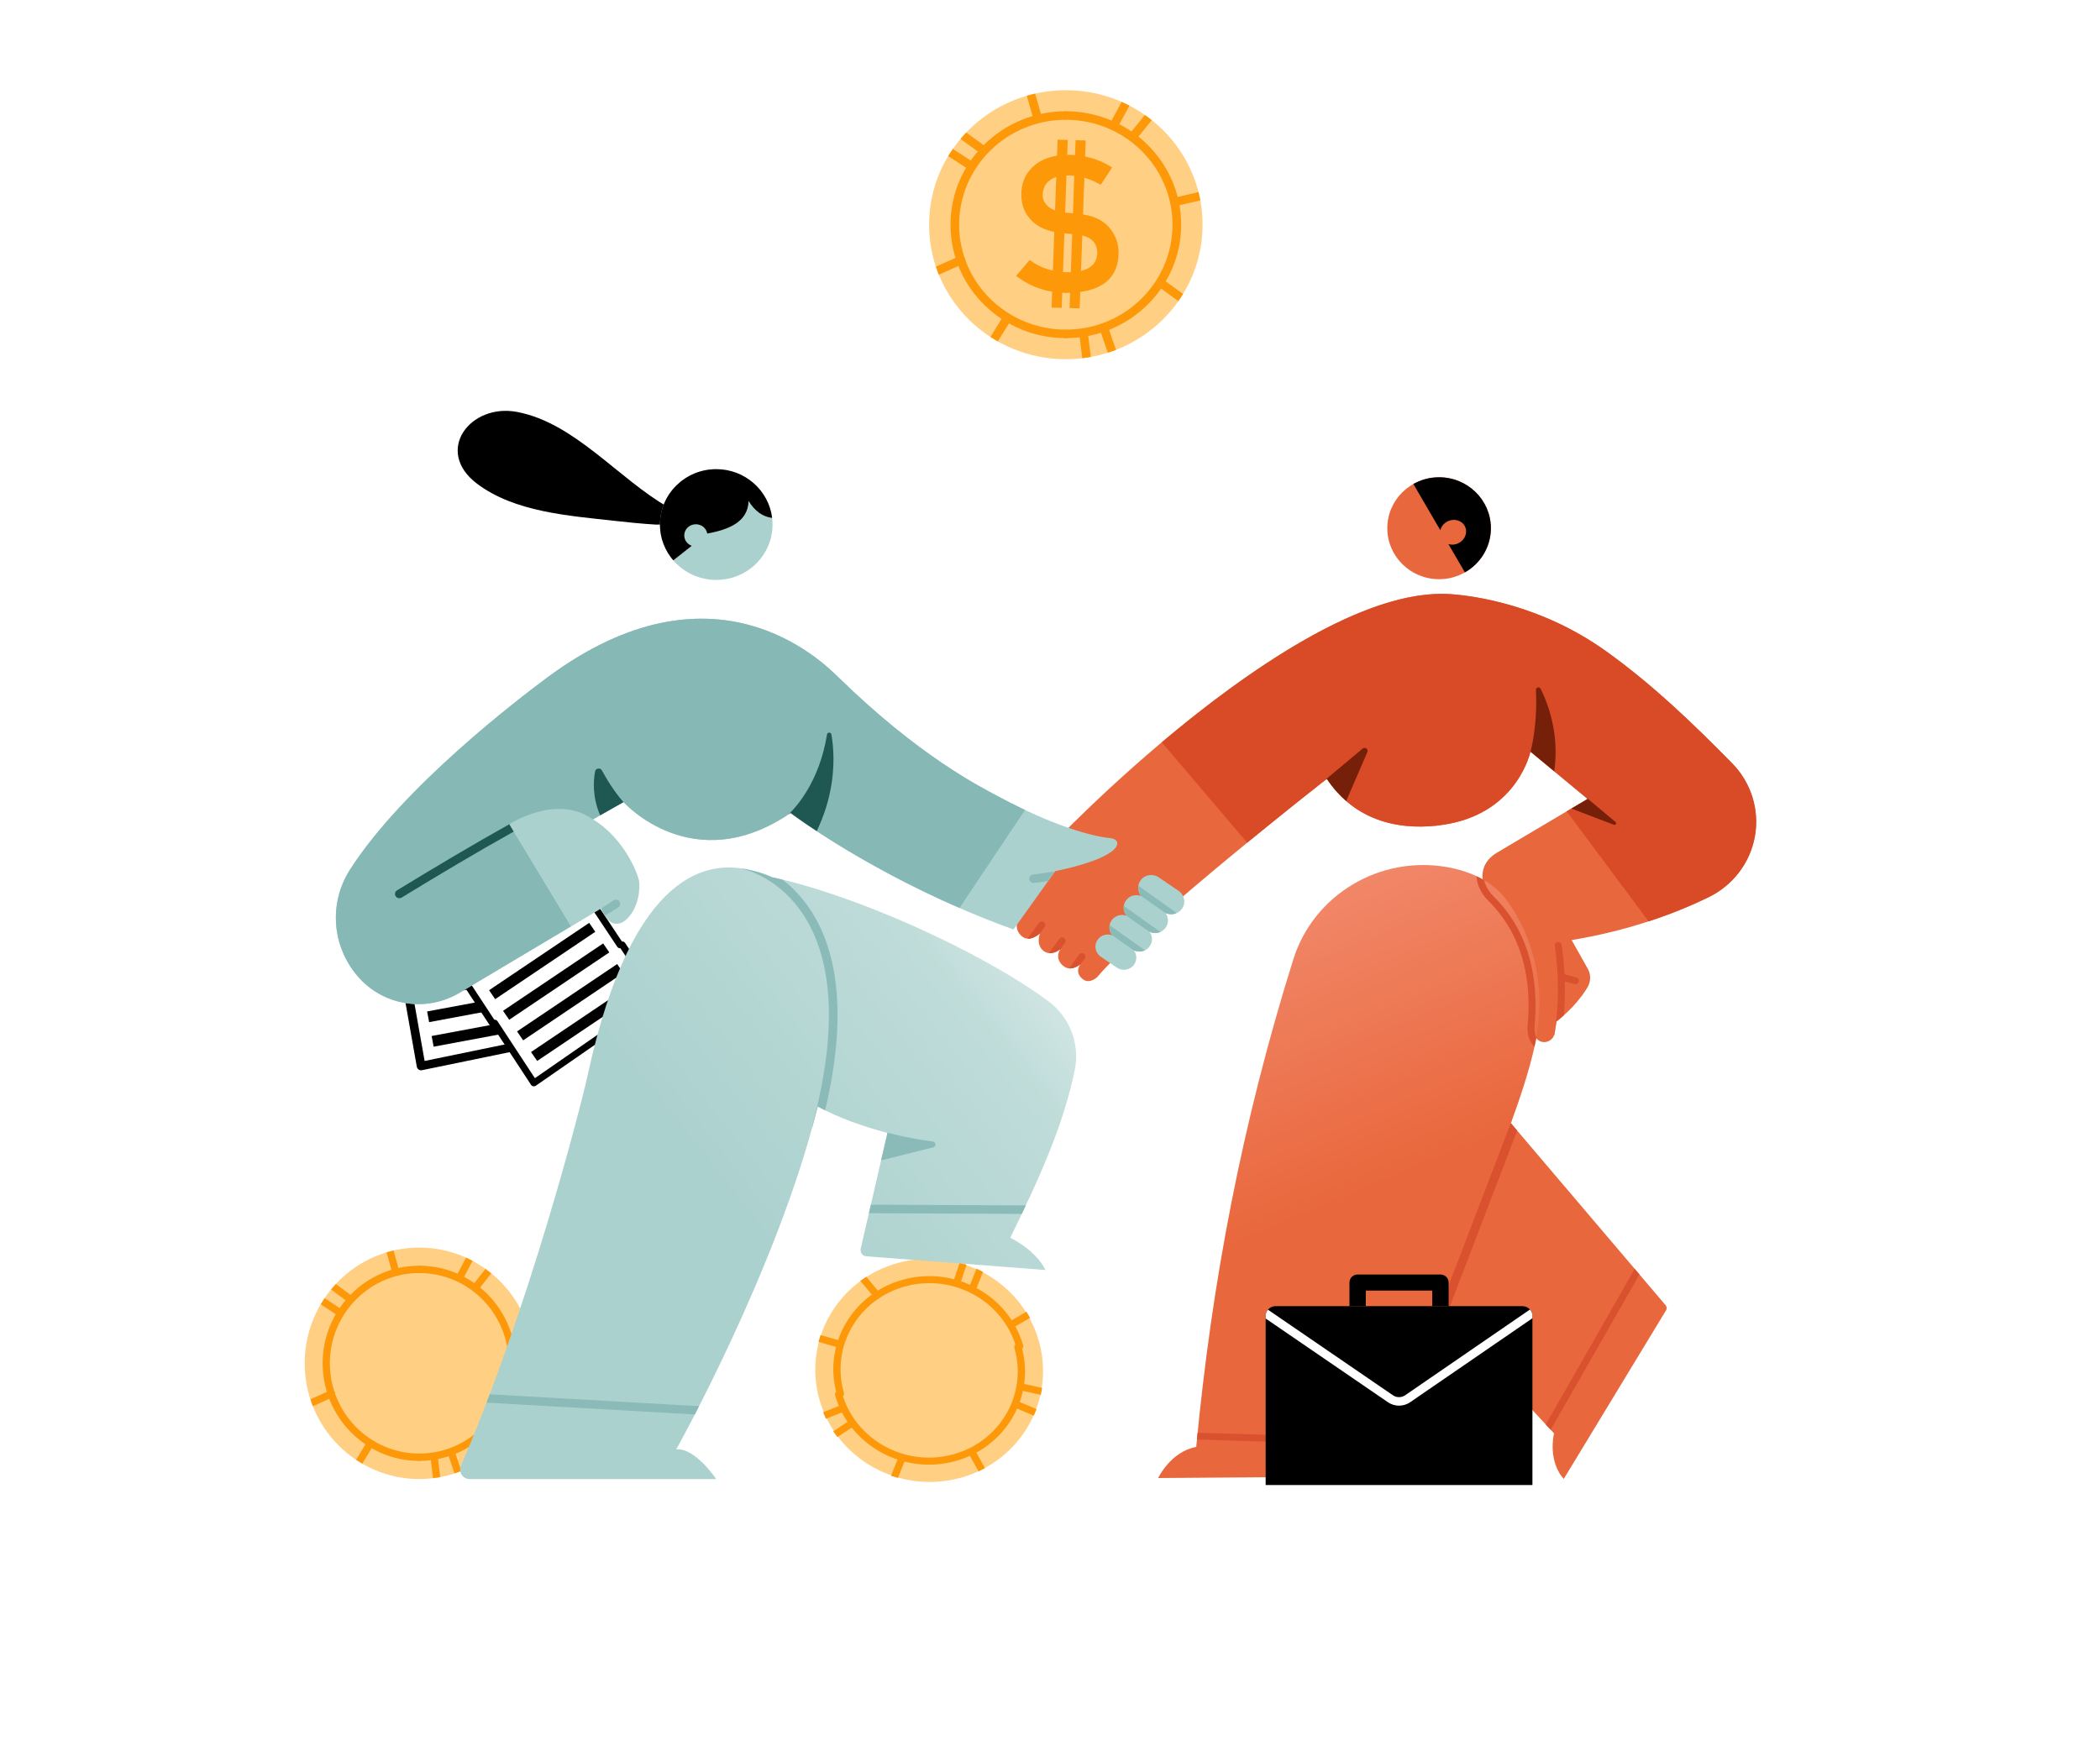<svg width="55" height="46" viewBox="0 0 55 46" fill="none" xmlns="http://www.w3.org/2000/svg">
<path d="M4.622 37.117H4.623L4.622 37.106L4.599 36.081H5.407H5.907V35.581V34.617H7.093H7.593H47.951H48.451H49.392V35.581V36.081H49.892H50.447V37.123V37.623H50.947H51.255V38.166H3.296V37.623H4.122H4.622V37.123V37.117ZM47.451 33.617H8.093V10.896V10.396H7.638L27.914 0.831L48.19 10.396H47.951H47.451V10.896V33.617Z" stroke="white" stroke-opacity="0.5"/>
<g filter="url(#filter0_d)">
<path fill-rule="evenodd" clip-rule="evenodd" d="M50.947 37.116H4.123L4.113 36.692H50.947V37.116ZM49.892 35.572H5.407V35.147H49.892V35.572ZM47.951 34.113H7.593V33.689H47.951V34.113ZM47.951 11.356L7.593 11.413V10.967L47.951 10.909V11.356Z" fill="white" fill-opacity="0.9"/>
</g>
<g filter="url(#filter1_d)">
<path fill-rule="evenodd" clip-rule="evenodd" d="M47.951 11.243L41.928 12.098V33.788H36.265V11.689C35.211 11.816 32.617 12.133 30.197 12.449V33.788H24.533V11.389L18.465 12.098V33.788H12.801V11.472L7.593 12.098V11.161C7.593 11.161 11.424 11.276 12.801 11.362V11.237H18.465V11.161H25.146L24.943 11.237H30.197V11.369L36.265 11.247V11.237H41.928V11.161L47.951 11.236V11.243Z" fill="white" fill-opacity="0.7"/>
</g>
<path d="M27.914 9.41C29.892 9.41 31.496 7.833 31.496 5.887C31.496 3.94 29.892 2.363 27.914 2.363C25.936 2.363 24.333 3.94 24.333 5.887C24.333 7.833 25.936 9.41 27.914 9.41Z" fill="#FFCF84"/>
<path fill-rule="evenodd" clip-rule="evenodd" d="M27.914 3.138C29.456 3.138 30.708 4.37 30.708 5.887C30.708 7.404 29.456 8.635 27.914 8.635C27.852 8.635 27.801 8.685 27.801 8.747C27.801 8.808 27.852 8.858 27.914 8.858C29.581 8.858 30.935 7.527 30.935 5.887C30.935 4.246 29.581 2.915 27.914 2.915C27.852 2.915 27.801 2.965 27.801 3.026C27.801 3.088 27.852 3.138 27.914 3.138Z" fill="#FD9909"/>
<path fill-rule="evenodd" clip-rule="evenodd" d="M27.914 8.635C26.372 8.635 25.12 7.404 25.12 5.887C25.12 4.37 26.372 3.138 27.914 3.138C27.977 3.138 28.028 3.088 28.028 3.026C28.028 2.965 27.977 2.915 27.914 2.915C26.247 2.915 24.894 4.246 24.894 5.887C24.894 7.527 26.247 8.858 27.914 8.858C27.977 8.858 28.028 8.808 28.028 8.747C28.028 8.685 27.977 8.635 27.914 8.635Z" fill="#FD9909"/>
<path fill-rule="evenodd" clip-rule="evenodd" d="M28.346 9.385L28.272 8.805C28.265 8.744 28.309 8.688 28.371 8.68C28.433 8.673 28.49 8.716 28.498 8.777L28.57 9.352C28.496 9.365 28.421 9.376 28.346 9.385ZM29.015 9.241L28.812 8.652C28.792 8.593 28.824 8.53 28.884 8.51C28.943 8.49 29.007 8.522 29.027 8.58L29.229 9.165C29.159 9.193 29.088 9.218 29.015 9.241ZM25.94 8.827L26.255 8.316C26.288 8.264 26.358 8.247 26.411 8.279C26.465 8.311 26.482 8.38 26.45 8.432L26.133 8.944C26.067 8.907 26.003 8.868 25.94 8.827ZM30.861 7.889L30.34 7.509C30.29 7.473 30.279 7.403 30.316 7.353C30.354 7.304 30.425 7.293 30.475 7.33L30.985 7.701C30.946 7.765 30.904 7.828 30.861 7.889ZM24.511 6.985L25.123 6.714C25.18 6.689 25.247 6.714 25.273 6.77C25.299 6.826 25.273 6.892 25.216 6.917L24.588 7.196C24.56 7.126 24.534 7.056 24.511 6.985ZM31.39 5.032C31.408 5.104 31.424 5.177 31.438 5.25L30.834 5.39C30.773 5.405 30.712 5.367 30.697 5.307C30.683 5.247 30.721 5.187 30.782 5.173L31.39 5.032ZM24.955 3.902L25.494 4.25C25.547 4.283 25.562 4.353 25.527 4.404C25.493 4.456 25.423 4.47 25.37 4.437L24.833 4.091C24.872 4.027 24.912 3.964 24.955 3.902ZM25.307 3.472L25.746 3.789C25.796 3.826 25.807 3.896 25.77 3.945C25.733 3.995 25.662 4.006 25.611 3.969L25.156 3.64C25.205 3.582 25.255 3.526 25.307 3.472ZM29.985 3.012C30.046 3.055 30.107 3.1 30.165 3.147L29.773 3.633C29.734 3.682 29.663 3.69 29.613 3.651C29.564 3.613 29.556 3.543 29.595 3.495L29.985 3.012ZM29.377 2.67C29.446 2.7 29.514 2.733 29.581 2.767L29.304 3.278C29.275 3.332 29.206 3.353 29.151 3.324C29.095 3.295 29.075 3.227 29.104 3.173L29.377 2.67ZM27.111 2.452L27.271 3.012C27.288 3.072 27.253 3.133 27.192 3.15C27.132 3.167 27.069 3.132 27.052 3.073L26.892 2.509C26.964 2.488 27.037 2.469 27.111 2.452Z" fill="#FD9909"/>
<path d="M26.968 6.81C27.269 7.036 27.619 7.14 28.023 7.132C28.504 7.113 28.737 6.94 28.738 6.615C28.731 6.35 28.566 6.195 28.244 6.15C28.093 6.135 27.932 6.12 27.756 6.1C27.439 6.06 27.192 5.953 27.022 5.783C26.846 5.608 26.757 5.391 26.75 5.131C26.741 4.821 26.838 4.568 27.05 4.372C27.251 4.175 27.544 4.071 27.921 4.054C28.382 4.05 28.784 4.163 29.127 4.387L28.828 4.842C28.549 4.675 28.241 4.59 27.91 4.595C27.739 4.6 27.596 4.645 27.484 4.733C27.368 4.822 27.309 4.954 27.309 5.124C27.312 5.229 27.356 5.317 27.441 5.4C27.526 5.482 27.662 5.533 27.844 5.562C27.943 5.574 28.083 5.59 28.26 5.605C28.608 5.639 28.864 5.751 29.035 5.941C29.201 6.126 29.29 6.343 29.297 6.598C29.301 7.278 28.876 7.636 28.033 7.672C27.489 7.689 27.014 7.539 26.612 7.226L26.968 6.81Z" fill="#FD9909"/>
<path fill-rule="evenodd" clip-rule="evenodd" d="M27.699 3.659L27.541 8.057L27.807 8.064L27.965 3.666L27.699 3.659Z" fill="#FD9909"/>
<path fill-rule="evenodd" clip-rule="evenodd" d="M28.17 3.672L28.012 8.07L28.277 8.078L28.435 3.68L28.17 3.672Z" fill="#FD9909"/>
<path fill-rule="evenodd" clip-rule="evenodd" d="M14.122 22.795L14.916 27.125L11.023 27.928L10.244 23.53L14.122 22.795Z" fill="white"/>
<path fill-rule="evenodd" clip-rule="evenodd" d="M10.374 23.619L10.79 25.966C10.801 26.027 10.759 26.084 10.698 26.096C10.636 26.106 10.577 26.066 10.566 26.005L10.131 23.55C10.121 23.49 10.161 23.432 10.222 23.421L14.1 22.685C14.13 22.679 14.161 22.686 14.185 22.703C14.21 22.719 14.227 22.745 14.233 22.774L14.622 24.901C14.633 24.961 14.592 25.02 14.531 25.031C14.469 25.042 14.41 25.002 14.399 24.942L14.03 22.926L10.374 23.619Z" fill="black"/>
<path fill-rule="evenodd" clip-rule="evenodd" d="M14.79 27.038L14.406 24.942C14.395 24.881 14.436 24.823 14.498 24.811C14.559 24.8 14.618 24.84 14.629 24.901L15.033 27.104C15.044 27.164 15.005 27.221 14.944 27.234L11.052 28.036C11.022 28.043 10.991 28.037 10.965 28.02C10.94 28.003 10.923 27.976 10.917 27.947L10.573 26.005C10.563 25.945 10.604 25.887 10.666 25.876C10.727 25.865 10.786 25.905 10.797 25.966L11.121 27.794L14.79 27.038Z" fill="black"/>
<path fill-rule="evenodd" clip-rule="evenodd" d="M14.489 26.836L14.437 26.556L11.305 27.14L11.357 27.42L14.489 26.836ZM14.371 26.193L14.319 25.913L11.187 26.497L11.239 26.777L14.371 26.193ZM14.253 25.549L14.2 25.269L11.069 25.853L11.121 26.133L14.253 25.549ZM14.135 24.906L14.082 24.626L10.951 25.21L11.003 25.49L14.135 24.906ZM14.017 24.262L13.964 23.982L10.833 24.566L10.885 24.846L14.017 24.262ZM13.899 23.619L13.847 23.339L10.715 23.923L10.767 24.203L13.899 23.619Z" fill="black"/>
<path fill-rule="evenodd" clip-rule="evenodd" d="M14.765 22.5L17.179 26.132L13.949 28.37L11.522 24.671L14.765 22.5Z" fill="white"/>
<path fill-rule="evenodd" clip-rule="evenodd" d="M17.091 26.109L16.222 24.802C16.195 24.761 16.207 24.706 16.248 24.679C16.29 24.651 16.345 24.662 16.372 24.703L17.289 26.082C17.315 26.123 17.305 26.177 17.264 26.204L14.034 28.442C14.014 28.456 13.989 28.462 13.966 28.457C13.942 28.453 13.921 28.439 13.908 28.419L12.88 26.851C12.853 26.81 12.865 26.755 12.906 26.728C12.948 26.701 13.003 26.712 13.03 26.753L14.009 28.245L17.091 26.109Z" fill="black"/>
<path fill-rule="evenodd" clip-rule="evenodd" d="M11.621 24.695L12.972 26.753C12.998 26.793 12.986 26.849 12.945 26.875C12.903 26.902 12.848 26.891 12.821 26.851L11.423 24.719C11.396 24.679 11.408 24.624 11.448 24.597L14.693 22.426C14.713 22.413 14.737 22.407 14.76 22.412C14.784 22.416 14.804 22.43 14.817 22.45L16.314 24.703C16.342 24.743 16.33 24.798 16.289 24.826C16.247 24.853 16.192 24.842 16.165 24.801L14.717 22.623L11.621 24.695Z" fill="black"/>
<path fill-rule="evenodd" clip-rule="evenodd" d="M16.691 26.029L16.53 25.795L13.908 27.56L14.069 27.794L16.691 26.029ZM16.324 25.489L16.164 25.255L13.542 27.02L13.702 27.254L16.324 25.489ZM15.958 24.95L15.797 24.715L13.175 26.48L13.336 26.715L15.958 24.95ZM15.591 24.41L15.431 24.176L12.809 25.941L12.969 26.175L15.591 24.41ZM15.225 23.87L15.064 23.636L12.442 25.401L12.603 25.635L15.225 23.87ZM14.858 23.331L14.698 23.096L12.076 24.861L12.236 25.095L14.858 23.331Z" fill="black"/>
<path d="M10.981 38.746C12.638 38.746 13.982 37.389 13.982 35.714C13.982 34.04 12.638 32.683 10.981 32.683C9.324 32.683 7.98 34.04 7.98 35.714C7.98 37.389 9.324 38.746 10.981 38.746Z" fill="#FFCF84"/>
<path fill-rule="evenodd" clip-rule="evenodd" d="M10.981 33.35C12.273 33.35 13.322 34.409 13.322 35.714C13.322 37.019 12.273 38.079 10.981 38.079C10.929 38.079 10.886 38.122 10.886 38.175C10.886 38.228 10.929 38.271 10.981 38.271C12.378 38.271 13.512 37.125 13.512 35.714C13.512 34.303 12.378 33.158 10.981 33.158C10.929 33.158 10.886 33.201 10.886 33.254C10.886 33.307 10.929 33.35 10.981 33.35Z" fill="#FD9909"/>
<path fill-rule="evenodd" clip-rule="evenodd" d="M10.981 38.079C9.689 38.079 8.64 37.019 8.64 35.714C8.64 34.409 9.689 33.35 10.981 33.35C11.034 33.35 11.076 33.307 11.076 33.254C11.076 33.201 11.034 33.158 10.981 33.158C9.584 33.158 8.45 34.303 8.45 35.714C8.45 37.125 9.584 38.271 10.981 38.271C11.034 38.271 11.076 38.228 11.076 38.175C11.076 38.122 11.034 38.079 10.981 38.079Z" fill="#FD9909"/>
<path fill-rule="evenodd" clip-rule="evenodd" d="M11.342 38.724L11.281 38.224C11.274 38.172 11.311 38.124 11.364 38.117C11.416 38.111 11.463 38.148 11.47 38.2L11.53 38.695C11.468 38.706 11.405 38.716 11.342 38.724ZM11.903 38.599L11.733 38.093C11.717 38.042 11.743 37.988 11.793 37.971C11.843 37.954 11.897 37.981 11.913 38.031L12.082 38.534C12.024 38.558 11.964 38.58 11.903 38.599ZM9.327 38.243L9.591 37.804C9.618 37.759 9.677 37.744 9.722 37.772C9.767 37.799 9.781 37.858 9.754 37.904L9.489 38.344C9.434 38.312 9.38 38.278 9.327 38.243ZM13.45 37.437L13.013 37.11C12.971 37.078 12.962 37.018 12.993 36.976C13.024 36.933 13.084 36.924 13.126 36.956L13.553 37.275C13.521 37.33 13.486 37.384 13.45 37.437ZM8.129 36.659L8.642 36.426C8.69 36.404 8.747 36.425 8.768 36.474C8.79 36.522 8.768 36.579 8.72 36.601L8.194 36.84C8.171 36.781 8.149 36.72 8.129 36.659ZM13.893 34.979C13.908 35.041 13.921 35.103 13.933 35.167L13.427 35.287C13.376 35.299 13.325 35.267 13.312 35.216C13.3 35.164 13.332 35.112 13.383 35.1L13.893 34.979ZM8.502 34.007L8.954 34.306C8.998 34.335 9.01 34.394 8.981 34.439C8.953 34.483 8.894 34.496 8.85 34.467L8.399 34.169C8.432 34.114 8.466 34.06 8.502 34.007ZM8.797 33.636L9.164 33.91C9.207 33.941 9.216 34.001 9.184 34.044C9.153 34.087 9.094 34.096 9.052 34.064L8.67 33.781C8.711 33.731 8.753 33.683 8.797 33.636ZM12.715 33.241C12.767 33.278 12.818 33.317 12.867 33.357L12.538 33.776C12.505 33.817 12.445 33.824 12.405 33.791C12.363 33.758 12.357 33.698 12.389 33.656L12.715 33.241ZM12.206 32.947C12.264 32.973 12.321 33.001 12.377 33.031L12.145 33.47C12.121 33.517 12.063 33.534 12.017 33.509C11.97 33.484 11.953 33.426 11.978 33.379L12.206 32.947ZM10.308 32.759L10.442 33.242C10.456 33.292 10.427 33.346 10.376 33.36C10.325 33.374 10.273 33.344 10.259 33.293L10.124 32.808C10.185 32.79 10.246 32.774 10.308 32.759Z" fill="#FD9909"/>
<path d="M21.463 36.672C21.907 38.229 23.553 39.145 25.139 38.719C26.725 38.293 27.651 36.685 27.207 35.128C26.763 33.571 25.118 32.654 23.532 33.081C21.945 33.507 21.02 35.115 21.463 36.672Z" fill="#FFCF84"/>
<path fill-rule="evenodd" clip-rule="evenodd" d="M26.568 35.315C26.917 36.525 26.19 37.776 24.945 38.105C23.7 38.434 22.405 37.719 22.056 36.508C22.042 36.459 21.99 36.43 21.939 36.444C21.889 36.457 21.859 36.508 21.873 36.557C22.25 37.866 23.65 38.639 24.996 38.283C26.342 37.927 27.129 36.575 26.752 35.266C26.737 35.217 26.685 35.188 26.634 35.201C26.584 35.215 26.554 35.265 26.568 35.315Z" fill="#FD9909"/>
<path fill-rule="evenodd" clip-rule="evenodd" d="M22.102 36.485C21.753 35.275 22.481 34.024 23.726 33.695C24.971 33.365 26.265 34.081 26.614 35.292C26.628 35.341 26.681 35.37 26.732 35.356C26.782 35.343 26.812 35.292 26.797 35.243C26.42 33.934 25.021 33.161 23.675 33.517C22.328 33.873 21.542 35.225 21.919 36.534C21.933 36.583 21.986 36.612 22.036 36.599C22.087 36.585 22.116 36.535 22.102 36.485Z" fill="#FD9909"/>
<path fill-rule="evenodd" clip-rule="evenodd" d="M21.558 36.997L22.018 36.813C22.067 36.794 22.122 36.817 22.142 36.864C22.162 36.912 22.139 36.966 22.09 36.985L21.634 37.167C21.607 37.111 21.581 37.054 21.558 36.997ZM21.823 37.494L22.262 37.207C22.305 37.178 22.364 37.19 22.394 37.233C22.423 37.275 22.411 37.333 22.368 37.361L21.932 37.647C21.894 37.597 21.858 37.547 21.823 37.494ZM21.49 34.975L21.977 35.114C22.028 35.129 22.057 35.18 22.042 35.23C22.028 35.279 21.975 35.307 21.925 35.293L21.436 35.153C21.452 35.093 21.47 35.034 21.49 34.975ZM23.336 38.661L23.534 38.167C23.553 38.119 23.608 38.096 23.657 38.114C23.706 38.133 23.73 38.187 23.711 38.235L23.518 38.718C23.457 38.701 23.396 38.681 23.336 38.661ZM22.688 33.448L23.045 33.874C23.078 33.913 23.072 33.972 23.032 34.004C22.991 34.037 22.931 34.031 22.898 33.991L22.532 33.555C22.583 33.518 22.635 33.482 22.688 33.448ZM25.797 38.461C25.742 38.491 25.686 38.519 25.628 38.546L25.381 38.099C25.356 38.054 25.373 37.998 25.419 37.974C25.465 37.949 25.523 37.966 25.548 38.011L25.797 38.461ZM25.315 33.133L25.148 33.635C25.132 33.683 25.079 33.71 25.029 33.694C24.979 33.678 24.952 33.626 24.968 33.577L25.134 33.078C25.195 33.094 25.256 33.113 25.315 33.133ZM25.746 33.319L25.581 33.734C25.562 33.782 25.507 33.805 25.459 33.787C25.41 33.768 25.385 33.714 25.404 33.666L25.575 33.236C25.633 33.262 25.69 33.289 25.746 33.319ZM27.147 36.914C27.125 36.972 27.102 37.03 27.076 37.086L26.591 36.882C26.543 36.861 26.52 36.806 26.541 36.76C26.562 36.712 26.618 36.691 26.666 36.711L27.147 36.914ZM27.295 36.36C27.285 36.422 27.273 36.483 27.259 36.543L26.78 36.434C26.729 36.423 26.697 36.373 26.709 36.323C26.72 36.273 26.771 36.242 26.822 36.254L27.295 36.36ZM26.978 34.524L26.553 34.771C26.508 34.797 26.449 34.782 26.422 34.738C26.396 34.694 26.41 34.637 26.455 34.611L26.883 34.362C26.916 34.415 26.948 34.469 26.978 34.524Z" fill="#FD9909"/>
<path fill-rule="evenodd" clip-rule="evenodd" d="M17.523 13.745C17.515 13.733 17.206 13.745 17.182 13.743C16.82 13.721 16.459 13.686 16.099 13.645C14.903 13.51 13.475 13.417 12.488 12.667C11.365 11.813 12.312 10.559 13.541 10.791C15.058 11.077 16.206 12.555 17.509 13.292" fill="black"/>
<path d="M18.759 15.192C19.573 15.192 20.233 14.543 20.233 13.742C20.233 12.941 19.573 12.291 18.759 12.291C17.945 12.291 17.285 12.941 17.285 13.742C17.285 14.543 17.945 15.192 18.759 15.192Z" fill="#ABD1CE"/>
<path fill-rule="evenodd" clip-rule="evenodd" d="M18.116 14.299L17.634 14.679C17.416 14.426 17.284 14.099 17.284 13.742C17.284 12.941 17.945 12.291 18.758 12.291C19.512 12.291 20.134 12.849 20.222 13.567C19.975 13.538 19.77 13.389 19.605 13.123C19.591 13.664 19.107 13.871 18.524 13.977C18.499 13.839 18.375 13.734 18.224 13.734C18.057 13.734 17.921 13.865 17.921 14.026C17.921 14.15 18.002 14.257 18.116 14.299Z" fill="black"/>
<path fill-rule="evenodd" clip-rule="evenodd" d="M27.824 21.849C27.824 21.849 34.13 15.303 37.988 15.565C38.606 15.607 40.368 15.843 42.069 17.064C43.297 17.945 44.346 18.96 45.365 19.995C45.863 20.502 46.085 21.212 45.962 21.907C45.839 22.601 45.386 23.196 44.743 23.507C43.817 23.956 42.625 24.385 41.162 24.627C41.162 24.627 41.422 25.09 41.584 25.377C41.669 25.527 41.667 25.709 41.581 25.859C41.448 26.082 41.198 26.422 40.764 26.76C40.764 26.76 40.739 26.919 40.715 27.071C40.704 27.142 40.665 27.206 40.605 27.248C40.546 27.291 40.472 27.308 40.4 27.297C40.289 27.28 40.205 27.19 40.196 27.081C40.19 27.014 40.193 26.944 40.205 26.887C40.205 26.887 40.486 24.987 38.961 23.414C38.961 23.414 38.541 22.767 39.183 22.351L41.581 20.93L40.083 19.69C40.083 19.69 39.762 21.243 37.936 21.583C37.149 21.73 35.666 21.776 34.75 20.403C34.75 20.403 29.985 24.128 28.733 25.6C28.733 25.6 28.542 25.78 28.376 25.663C28.283 25.598 28.16 25.463 28.297 25.258C28.297 25.258 28.073 25.457 27.875 25.324C27.744 25.236 27.642 25.062 27.777 24.858C27.777 24.858 27.548 25.064 27.341 24.918C27.202 24.82 27.17 24.646 27.238 24.449C27.238 24.449 26.996 24.685 26.79 24.548C26.645 24.452 26.576 24.252 26.674 24.107L27.59 22.814L27.824 21.849Z" fill="#E9673C"/>
<path fill-rule="evenodd" clip-rule="evenodd" d="M40.696 27.138C40.695 27.13 40.696 27.122 40.697 27.115C40.923 25.981 40.72 24.782 40.72 24.782C40.712 24.733 40.745 24.687 40.794 24.679C40.844 24.671 40.891 24.703 40.899 24.752C40.899 24.752 40.952 25.064 40.975 25.523L41.285 25.608C41.333 25.622 41.361 25.671 41.348 25.718C41.334 25.766 41.284 25.794 41.236 25.78L40.982 25.71C40.989 25.979 40.985 26.285 40.955 26.602C40.895 26.655 40.832 26.707 40.764 26.76C40.764 26.76 40.739 26.919 40.715 27.071C40.712 27.094 40.705 27.116 40.696 27.138Z" fill="#D9512E"/>
<path fill-rule="evenodd" clip-rule="evenodd" d="M30.428 19.445C32.61 17.607 35.721 15.411 37.988 15.565C38.606 15.607 40.367 15.843 42.069 17.064C43.297 17.945 44.346 18.96 45.364 19.995C45.863 20.502 46.085 21.212 45.962 21.907C45.839 22.601 45.386 23.196 44.743 23.507C44.286 23.729 43.765 23.945 43.178 24.137L41.032 21.255L41.581 20.93L40.083 19.69C40.083 19.69 39.761 21.243 37.935 21.583C37.149 21.73 35.665 21.776 34.749 20.403C34.749 20.403 33.814 21.134 32.664 22.076L30.428 19.445Z" fill="#D84B26"/>
<path fill-rule="evenodd" clip-rule="evenodd" d="M27.999 25.369L28.264 25.006C28.293 24.966 28.35 24.957 28.39 24.985C28.431 25.014 28.44 25.07 28.411 25.11C28.411 25.11 28.286 25.274 28.297 25.259C28.297 25.259 28.156 25.384 27.999 25.369ZM27.473 24.969L27.746 24.595C27.775 24.555 27.832 24.546 27.873 24.574C27.913 24.603 27.922 24.659 27.893 24.699L27.777 24.859C27.766 24.868 27.628 24.986 27.473 24.969ZM26.911 24.591L27.212 24.178C27.241 24.138 27.298 24.128 27.339 24.157C27.38 24.186 27.389 24.242 27.36 24.282L27.236 24.451C27.218 24.468 27.07 24.602 26.911 24.591Z" fill="#D9512E"/>
<path d="M37.691 15.173C38.44 15.173 39.047 14.575 39.047 13.838C39.047 13.1 38.44 12.503 37.691 12.503C36.941 12.503 36.334 13.1 36.334 13.838C36.334 14.575 36.941 15.173 37.691 15.173Z" fill="#E9673C"/>
<path fill-rule="evenodd" clip-rule="evenodd" d="M37.017 12.679C37.215 12.567 37.445 12.503 37.69 12.503C38.439 12.503 39.047 13.101 39.047 13.838C39.047 14.332 38.773 14.764 38.367 14.995L37.934 14.253C38.023 14.28 38.126 14.271 38.217 14.22C38.383 14.127 38.447 13.927 38.359 13.774C38.27 13.621 38.063 13.573 37.896 13.667C37.805 13.718 37.745 13.801 37.723 13.891L37.017 12.679Z" fill="black"/>
<path fill-rule="evenodd" clip-rule="evenodd" d="M41.555 20.908L41.56 20.905C41.56 20.905 42.033 21.301 42.311 21.533C42.328 21.547 42.331 21.57 42.321 21.588C42.31 21.606 42.287 21.614 42.267 21.606L41.156 21.182L41.582 20.93L41.555 20.908ZM34.618 20.506L35.688 19.611C35.716 19.588 35.757 19.586 35.786 19.608C35.816 19.629 35.827 19.668 35.812 19.701L35.258 20.984C35.076 20.826 34.905 20.635 34.75 20.402C34.75 20.402 34.703 20.439 34.618 20.506ZM40.086 19.692C40.172 19.344 40.261 18.777 40.227 18.074C40.226 18.044 40.246 18.017 40.276 18.009C40.306 18.002 40.337 18.016 40.35 18.043C40.544 18.433 40.847 19.233 40.706 20.205L40.086 19.692Z" fill="#76200A"/>
<path fill-rule="evenodd" clip-rule="evenodd" d="M30.332 38.72C30.332 38.72 30.66 38.027 31.33 37.905C31.735 33.615 32.525 29.43 33.872 25.134C34.404 23.436 36.143 22.399 37.919 22.719C38.432 22.811 38.916 23.013 39.295 23.386C39.464 23.551 40.673 25.01 40.217 27.29C40.072 28.012 39.776 28.862 39.571 29.425C39.571 29.425 43.15 33.635 43.625 34.195C43.656 34.231 43.66 34.283 43.636 34.324C43.294 34.888 40.956 38.742 40.956 38.742C40.956 38.742 40.545 38.353 40.699 37.548L37.709 34.321C37.709 34.321 36.19 37.93 35.916 38.58C35.89 38.64 35.831 38.68 35.764 38.68C34.986 38.686 30.332 38.72 30.332 38.72Z" fill="url(#paint0_linear)"/>
<path fill-rule="evenodd" clip-rule="evenodd" d="M31.366 37.533L36.291 37.688L36.217 37.864L31.349 37.711C31.354 37.652 31.36 37.592 31.366 37.533ZM42.938 33.386L40.613 37.455L40.484 37.316L42.813 33.239L42.938 33.386ZM39.621 29.287C39.604 29.334 39.587 29.38 39.571 29.424L39.736 29.619L37.869 34.493L37.709 34.321L37.526 34.755L39.621 29.287ZM38.669 22.953C38.737 22.985 38.804 23.02 38.869 23.059C38.894 23.164 38.946 23.282 39.044 23.403C39.202 23.597 40.398 24.538 40.192 26.855C40.18 26.993 40.198 27.101 40.237 27.184C40.23 27.219 40.224 27.254 40.216 27.29C40.208 27.333 40.199 27.378 40.188 27.422C40.175 27.409 40.162 27.396 40.15 27.381C40.052 27.265 39.989 27.091 40.011 26.839C40.21 24.607 39.054 23.702 38.903 23.515C38.736 23.31 38.679 23.112 38.669 22.953Z" fill="#D9512E"/>
<path fill-rule="evenodd" clip-rule="evenodd" d="M21.415 28.987C20.383 33.196 17.711 37.969 17.711 37.969C18.207 37.921 18.758 38.748 18.758 38.748C18.758 38.748 13.749 38.748 12.304 38.748C12.219 38.748 12.139 38.706 12.092 38.636C12.045 38.566 12.037 38.477 12.071 38.4C13.865 34.242 15.216 28.974 15.39 28.171C16.582 22.651 18.647 22.598 19.538 22.77C19.792 22.819 20.021 22.89 20.226 22.982C22.361 23.435 25.651 24.897 27.454 26.226C28.02 26.647 28.29 27.35 28.148 28.033C27.839 29.527 27.202 30.904 26.459 32.425C27.193 32.803 27.38 33.27 27.38 33.27C27.38 33.27 23.59 32.98 22.69 32.911C22.642 32.907 22.599 32.883 22.57 32.845C22.542 32.808 22.532 32.759 22.542 32.713C22.7 32.032 23.243 29.678 23.243 29.678C22.59 29.506 21.973 29.288 21.415 28.987Z" fill="url(#paint1_linear)"/>
<path fill-rule="evenodd" clip-rule="evenodd" d="M12.825 36.526L18.309 36.838C18.271 36.913 18.234 36.986 18.198 37.055L12.742 36.745C12.77 36.672 12.798 36.599 12.825 36.526ZM26.761 31.801L22.757 31.782L22.809 31.559L26.867 31.578C26.832 31.652 26.797 31.726 26.761 31.801ZM19.409 22.748C19.454 22.755 19.497 22.762 19.538 22.77C19.792 22.819 20.021 22.89 20.226 22.982C20.313 23.001 20.403 23.021 20.494 23.043C20.709 23.208 20.933 23.426 21.139 23.71C21.802 24.624 22.285 26.244 21.611 29.088C21.545 29.055 21.48 29.022 21.415 28.987C21.369 29.173 21.321 29.36 21.269 29.548C21.267 29.533 21.268 29.518 21.272 29.502C22.09 26.464 21.631 24.772 20.955 23.84C20.297 22.932 19.443 22.761 19.443 22.761C19.43 22.758 19.419 22.754 19.409 22.748Z" fill="#8ABBB8"/>
<path fill-rule="evenodd" clip-rule="evenodd" d="M22.991 29.609V29.608C22.991 29.608 23.712 29.815 24.429 29.904C24.467 29.908 24.497 29.938 24.5 29.976C24.503 30.014 24.478 30.048 24.44 30.057C23.991 30.17 23.338 30.333 23.076 30.399L23.243 29.678C23.158 29.656 23.074 29.633 22.991 29.609Z" fill="#8ABBB8"/>
<path fill-rule="evenodd" clip-rule="evenodd" d="M15.745 23.8C15.745 23.8 15.826 24.003 15.963 24.13C16.04 24.203 16.193 24.235 16.33 24.145C16.59 23.974 16.782 23.547 16.738 23.084C16.727 22.965 16.394 21.993 15.53 21.463L16.33 21.012C16.33 21.012 18.147 23.046 20.705 21.297C20.705 21.297 23.051 23.085 26.544 24.35L27.638 22.82C27.638 22.82 28.988 22.567 29.235 22.184C29.273 22.126 29.316 21.972 29.03 21.95C28.901 21.94 27.907 21.809 26.15 20.868C25.668 20.609 24.08 19.816 21.963 17.748C21.518 17.313 18.691 14.512 14.333 17.748C13.569 18.316 10.554 20.614 9.165 22.784C8.589 23.686 8.697 24.855 9.428 25.641C9.427 25.641 9.427 25.641 9.427 25.641C10.096 26.36 11.188 26.514 12.035 26.01C13.563 25.1 15.745 23.8 15.745 23.8Z" fill="#ABD1CE"/>
<path fill-rule="evenodd" clip-rule="evenodd" d="M15.722 23.814L16.071 23.584C16.124 23.552 16.194 23.567 16.227 23.62C16.261 23.672 16.245 23.741 16.192 23.774L15.845 23.987C15.781 23.89 15.745 23.8 15.745 23.8L15.722 23.814ZM27.629 22.832L27.622 22.842C27.613 22.844 27.608 22.845 27.608 22.845L27.437 23.084C27.244 23.11 27.084 23.131 27.084 23.131C27.022 23.139 26.965 23.095 26.957 23.034C26.949 22.973 26.993 22.917 27.055 22.909C27.055 22.909 27.358 22.871 27.629 22.832Z" fill="#8ABBB8"/>
<path fill-rule="evenodd" clip-rule="evenodd" d="M14.953 24.268L12.035 26.008C11.188 26.514 10.096 26.36 9.427 25.64C9.427 25.64 9.427 25.64 9.427 25.64C8.697 24.855 8.59 23.686 9.165 22.784C10.554 20.615 13.569 18.316 14.334 17.748C18.691 14.512 21.518 17.313 21.964 17.748C24.081 19.816 25.669 20.609 26.151 20.868C26.398 21 26.63 21.117 26.846 21.219L25.129 23.786C22.432 22.613 20.706 21.297 20.706 21.297C18.148 23.046 16.331 21.012 16.331 21.012L15.529 21.467C14.566 20.779 13.338 21.595 13.338 21.595L14.953 24.268Z" fill="#86B8B5"/>
<path fill-rule="evenodd" clip-rule="evenodd" d="M13.358 21.582C13.345 21.59 13.339 21.595 13.339 21.595L13.454 21.786C12.479 22.329 11.502 22.914 10.519 23.514C10.465 23.546 10.395 23.53 10.362 23.478C10.329 23.426 10.346 23.357 10.399 23.324C11.391 22.719 12.376 22.13 13.358 21.582ZM20.654 21.332C20.832 21.164 21.459 20.495 21.66 19.241C21.665 19.213 21.688 19.193 21.715 19.192C21.743 19.191 21.768 19.21 21.774 19.236C21.831 19.558 21.878 20.108 21.733 20.779C21.666 21.088 21.558 21.423 21.391 21.773C20.947 21.481 20.706 21.297 20.706 21.297C20.689 21.309 20.671 21.321 20.654 21.332ZM15.719 21.359C15.515 20.889 15.538 20.465 15.585 20.21C15.592 20.171 15.624 20.14 15.664 20.134C15.705 20.127 15.745 20.147 15.764 20.182C15.991 20.602 16.207 20.876 16.329 21.013L15.719 21.359Z" fill="#1F5753"/>
<path fill-rule="evenodd" clip-rule="evenodd" d="M29.887 23.473C29.792 23.36 29.78 23.194 29.869 23.067C29.976 22.914 30.189 22.876 30.345 22.982L30.87 23.339C31.025 23.444 31.064 23.654 30.957 23.807C30.859 23.946 30.674 23.99 30.524 23.917C30.607 24.027 30.614 24.182 30.53 24.301C30.434 24.438 30.253 24.481 30.106 24.41C30.188 24.518 30.195 24.671 30.112 24.788C30.018 24.922 29.84 24.965 29.696 24.895C29.777 25.002 29.784 25.152 29.703 25.268C29.601 25.413 29.398 25.45 29.251 25.349L28.83 25.063C28.683 24.963 28.645 24.764 28.747 24.619C28.834 24.494 28.995 24.45 29.133 24.503C29.04 24.393 29.029 24.233 29.114 24.11C29.203 23.984 29.367 23.938 29.506 23.992C29.413 23.881 29.401 23.718 29.488 23.593C29.579 23.464 29.745 23.418 29.887 23.473Z" fill="#ABD1CE"/>
<path fill-rule="evenodd" clip-rule="evenodd" d="M29.061 24.237L29.987 24.895C29.897 24.939 29.789 24.941 29.696 24.896C29.702 24.904 29.128 24.501 29.133 24.503C29.07 24.429 29.044 24.331 29.061 24.237ZM29.433 23.733C29.434 23.734 29.436 23.735 29.438 23.736L30.383 24.408C30.386 24.41 30.389 24.413 30.392 24.415C30.302 24.454 30.197 24.454 30.106 24.41C30.116 24.423 29.495 23.988 29.507 23.992C29.445 23.92 29.419 23.825 29.433 23.733ZM29.813 23.204C29.817 23.206 29.821 23.208 29.825 23.211L30.771 23.883C30.787 23.895 30.798 23.91 30.804 23.927C30.715 23.962 30.613 23.96 30.524 23.917C30.53 23.924 29.885 23.472 29.887 23.473C29.824 23.398 29.797 23.299 29.813 23.204Z" fill="#8ABBB8"/>
<path fill-rule="evenodd" clip-rule="evenodd" d="M40.135 34.474C40.135 34.332 40.018 34.217 39.874 34.217C38.772 34.217 34.511 34.217 33.409 34.217C33.265 34.217 33.148 34.332 33.148 34.474C33.148 35.454 33.148 38.904 33.148 38.904H40.135V34.474Z" fill="black"/>
<path fill-rule="evenodd" clip-rule="evenodd" d="M35.343 34.217V33.599C35.343 33.482 35.439 33.388 35.557 33.388H37.726C37.844 33.388 37.94 33.482 37.94 33.599V34.217H37.511V33.81H35.772V34.217H35.343Z" fill="black"/>
<path fill-rule="evenodd" clip-rule="evenodd" d="M40.071 34.305C40.111 34.35 40.135 34.41 40.135 34.474V34.534L36.931 36.735C36.757 36.854 36.526 36.854 36.352 36.735L33.148 34.541V34.474C33.148 34.412 33.171 34.355 33.208 34.31L36.482 36.552C36.578 36.618 36.705 36.617 36.801 36.552L40.071 34.305Z" fill="white"/>
<defs>
<filter id="filter0_d" x="0.113" y="10.909" width="54.834" height="34.207" filterUnits="userSpaceOnUse" color-interpolation-filters="sRGB">
<feFlood flood-opacity="0" result="BackgroundImageFix"/>
<feColorMatrix in="SourceAlpha" type="matrix" values="0 0 0 0 0 0 0 0 0 0 0 0 0 0 0 0 0 0 127 0"/>
<feOffset dy="4"/>
<feGaussianBlur stdDeviation="2"/>
<feColorMatrix type="matrix" values="0 0 0 0 0 0 0 0 0 0 0 0 0 0 0 0 0 0 0.25 0"/>
<feBlend mode="normal" in2="BackgroundImageFix" result="effect1_dropShadow"/>
<feBlend mode="normal" in="SourceGraphic" in2="effect1_dropShadow" result="shape"/>
</filter>
<filter id="filter1_d" x="3.593" y="11.161" width="48.358" height="30.627" filterUnits="userSpaceOnUse" color-interpolation-filters="sRGB">
<feFlood flood-opacity="0" result="BackgroundImageFix"/>
<feColorMatrix in="SourceAlpha" type="matrix" values="0 0 0 0 0 0 0 0 0 0 0 0 0 0 0 0 0 0 127 0"/>
<feOffset dy="4"/>
<feGaussianBlur stdDeviation="2"/>
<feColorMatrix type="matrix" values="0 0 0 0 0 0 0 0 0 0 0 0 0 0 0 0 0 0 0.25 0"/>
<feBlend mode="normal" in2="BackgroundImageFix" result="effect1_dropShadow"/>
<feBlend mode="normal" in="SourceGraphic" in2="effect1_dropShadow" result="shape"/>
</filter>
<linearGradient id="paint0_linear" x1="37.005" y1="30.698" x2="29.007" y2="11.729" gradientUnits="userSpaceOnUse">
<stop stop-color="#E9673C"/>
<stop offset="1" stop-color="#FFBDB4"/>
</linearGradient>
<linearGradient id="paint1_linear" x1="21.444" y1="34.345" x2="33.508" y2="24.884" gradientUnits="userSpaceOnUse">
<stop stop-color="#ABD1CE"/>
<stop offset="0.52" stop-color="#BFDCD9"/>
<stop offset="1" stop-color="white"/>
</linearGradient>
</defs>
</svg>
